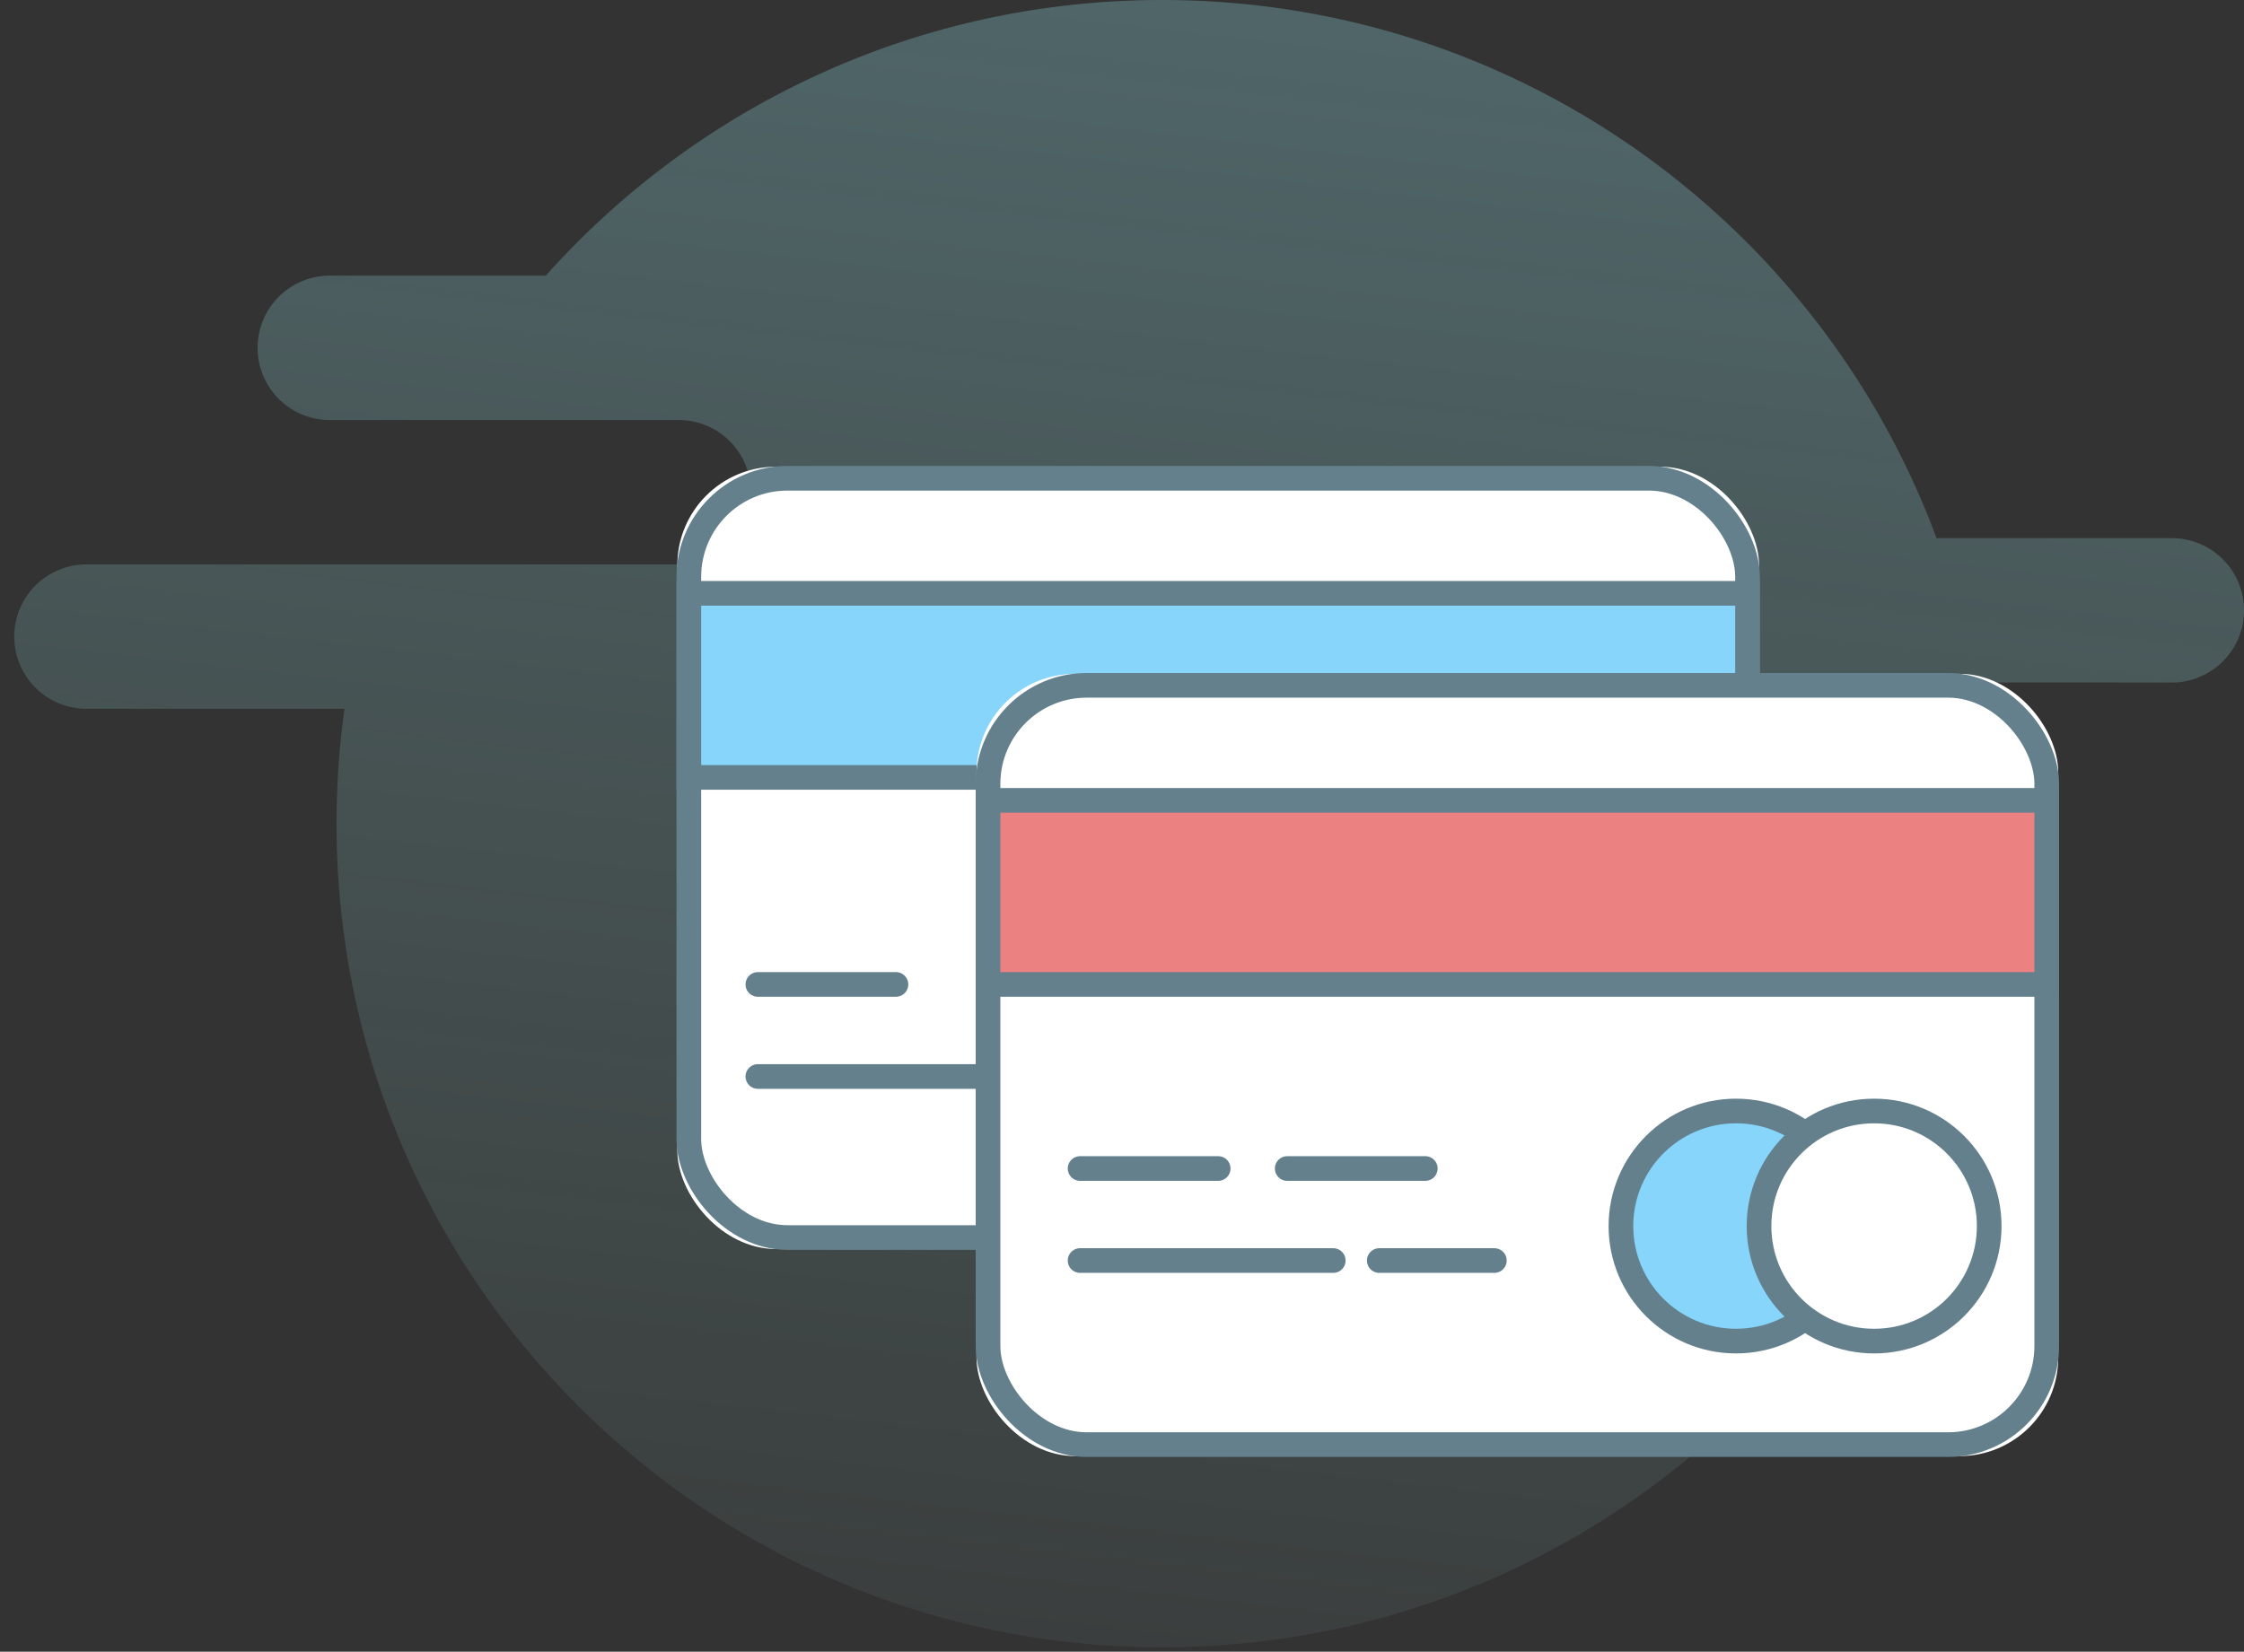 <svg xmlns="http://www.w3.org/2000/svg" width="91" height="67" viewBox="0 0 91 67">
    <rect x="0" y="0" width="91" height="67" fill="#333333" stroke="none"/>
    <defs>
        <linearGradient id="a" x1="115.513%" x2="43.737%" y1="-324.054%" y2="125.543%">
            <stop offset="0%" stop-color="#44C0FF"/>
            <stop offset="100%" stop-color="#B9F9F0" stop-opacity="0"/>
        </linearGradient>
    </defs>
    <g fill="none" fill-rule="evenodd">
        <path fill="url(#a)" fill-rule="nonzero" d="M80.597 33.544c-.072 18.39-15.031 33.277-33.474 33.277-18.488 0-33.475-14.958-33.475-33.41 0-1.581.11-3.137.323-4.66H3.506a2.928 2.928 0 0 1 0-5.856h24.018a2.928 2.928 0 0 0 0-5.857H13.375a2.928 2.928 0 1 1 0-5.857h8.757C28.262 4.321 37.187 0 47.122 0c14.41 0 26.691 9.086 31.41 21.83h9.54a2.928 2.928 0 1 1 0 5.857H73.39a2.928 2.928 0 0 0 0 5.857h7.207z"/>
        <path d="M20 4h70v70H20z"/>
        <g transform="translate(27.467 18.933)">
            <rect width="43.867" height="31.733" fill="#FFF" rx="4"/>
            <rect width="42.933" height="30.8" x=".467" y=".467" stroke="#64808C" rx="4"/>
        </g>
        <path fill="#87D5FA" d="M27.467 23.6h43.867V32H27.467z"/>
        <path stroke="#64808C" d="M27.934 24.067h42.933v7.467H27.934z"/>
        <path stroke="#64808C" stroke-linecap="round" d="M30.733 39.933h5.6M30.733 43.667H41"/>
        <g transform="translate(39.6 27.333)">
            <rect width="43.867" height="31.733" fill="#FFF" rx="4"/>
            <rect width="42.933" height="30.8" x=".467" y=".467" stroke="#64808C" rx="4"/>
        </g>
        <g fill-rule="nonzero" stroke="#64808C" transform="translate(65.733 45.067)">
            <circle cx="4.667" cy="4.667" r="4.667" fill="#87D5FA"/>
            <circle cx="10.267" cy="4.667" r="4.667" fill="#FFF"/>
        </g>
        <path stroke="#64808C" stroke-linecap="round" d="M43.8 47.4h5.6M43.8 51.133h10.267M52.2 47.4h5.6M55.933 51.133H60.6"/>
        <g>
            <path fill="#EB8181" d="M39.6 32h43.867v8.4H39.6z"/>
            <path stroke="#64808C" d="M40.067 32.467H83v7.467H40.067z"/>
        </g>
    </g>
</svg>

